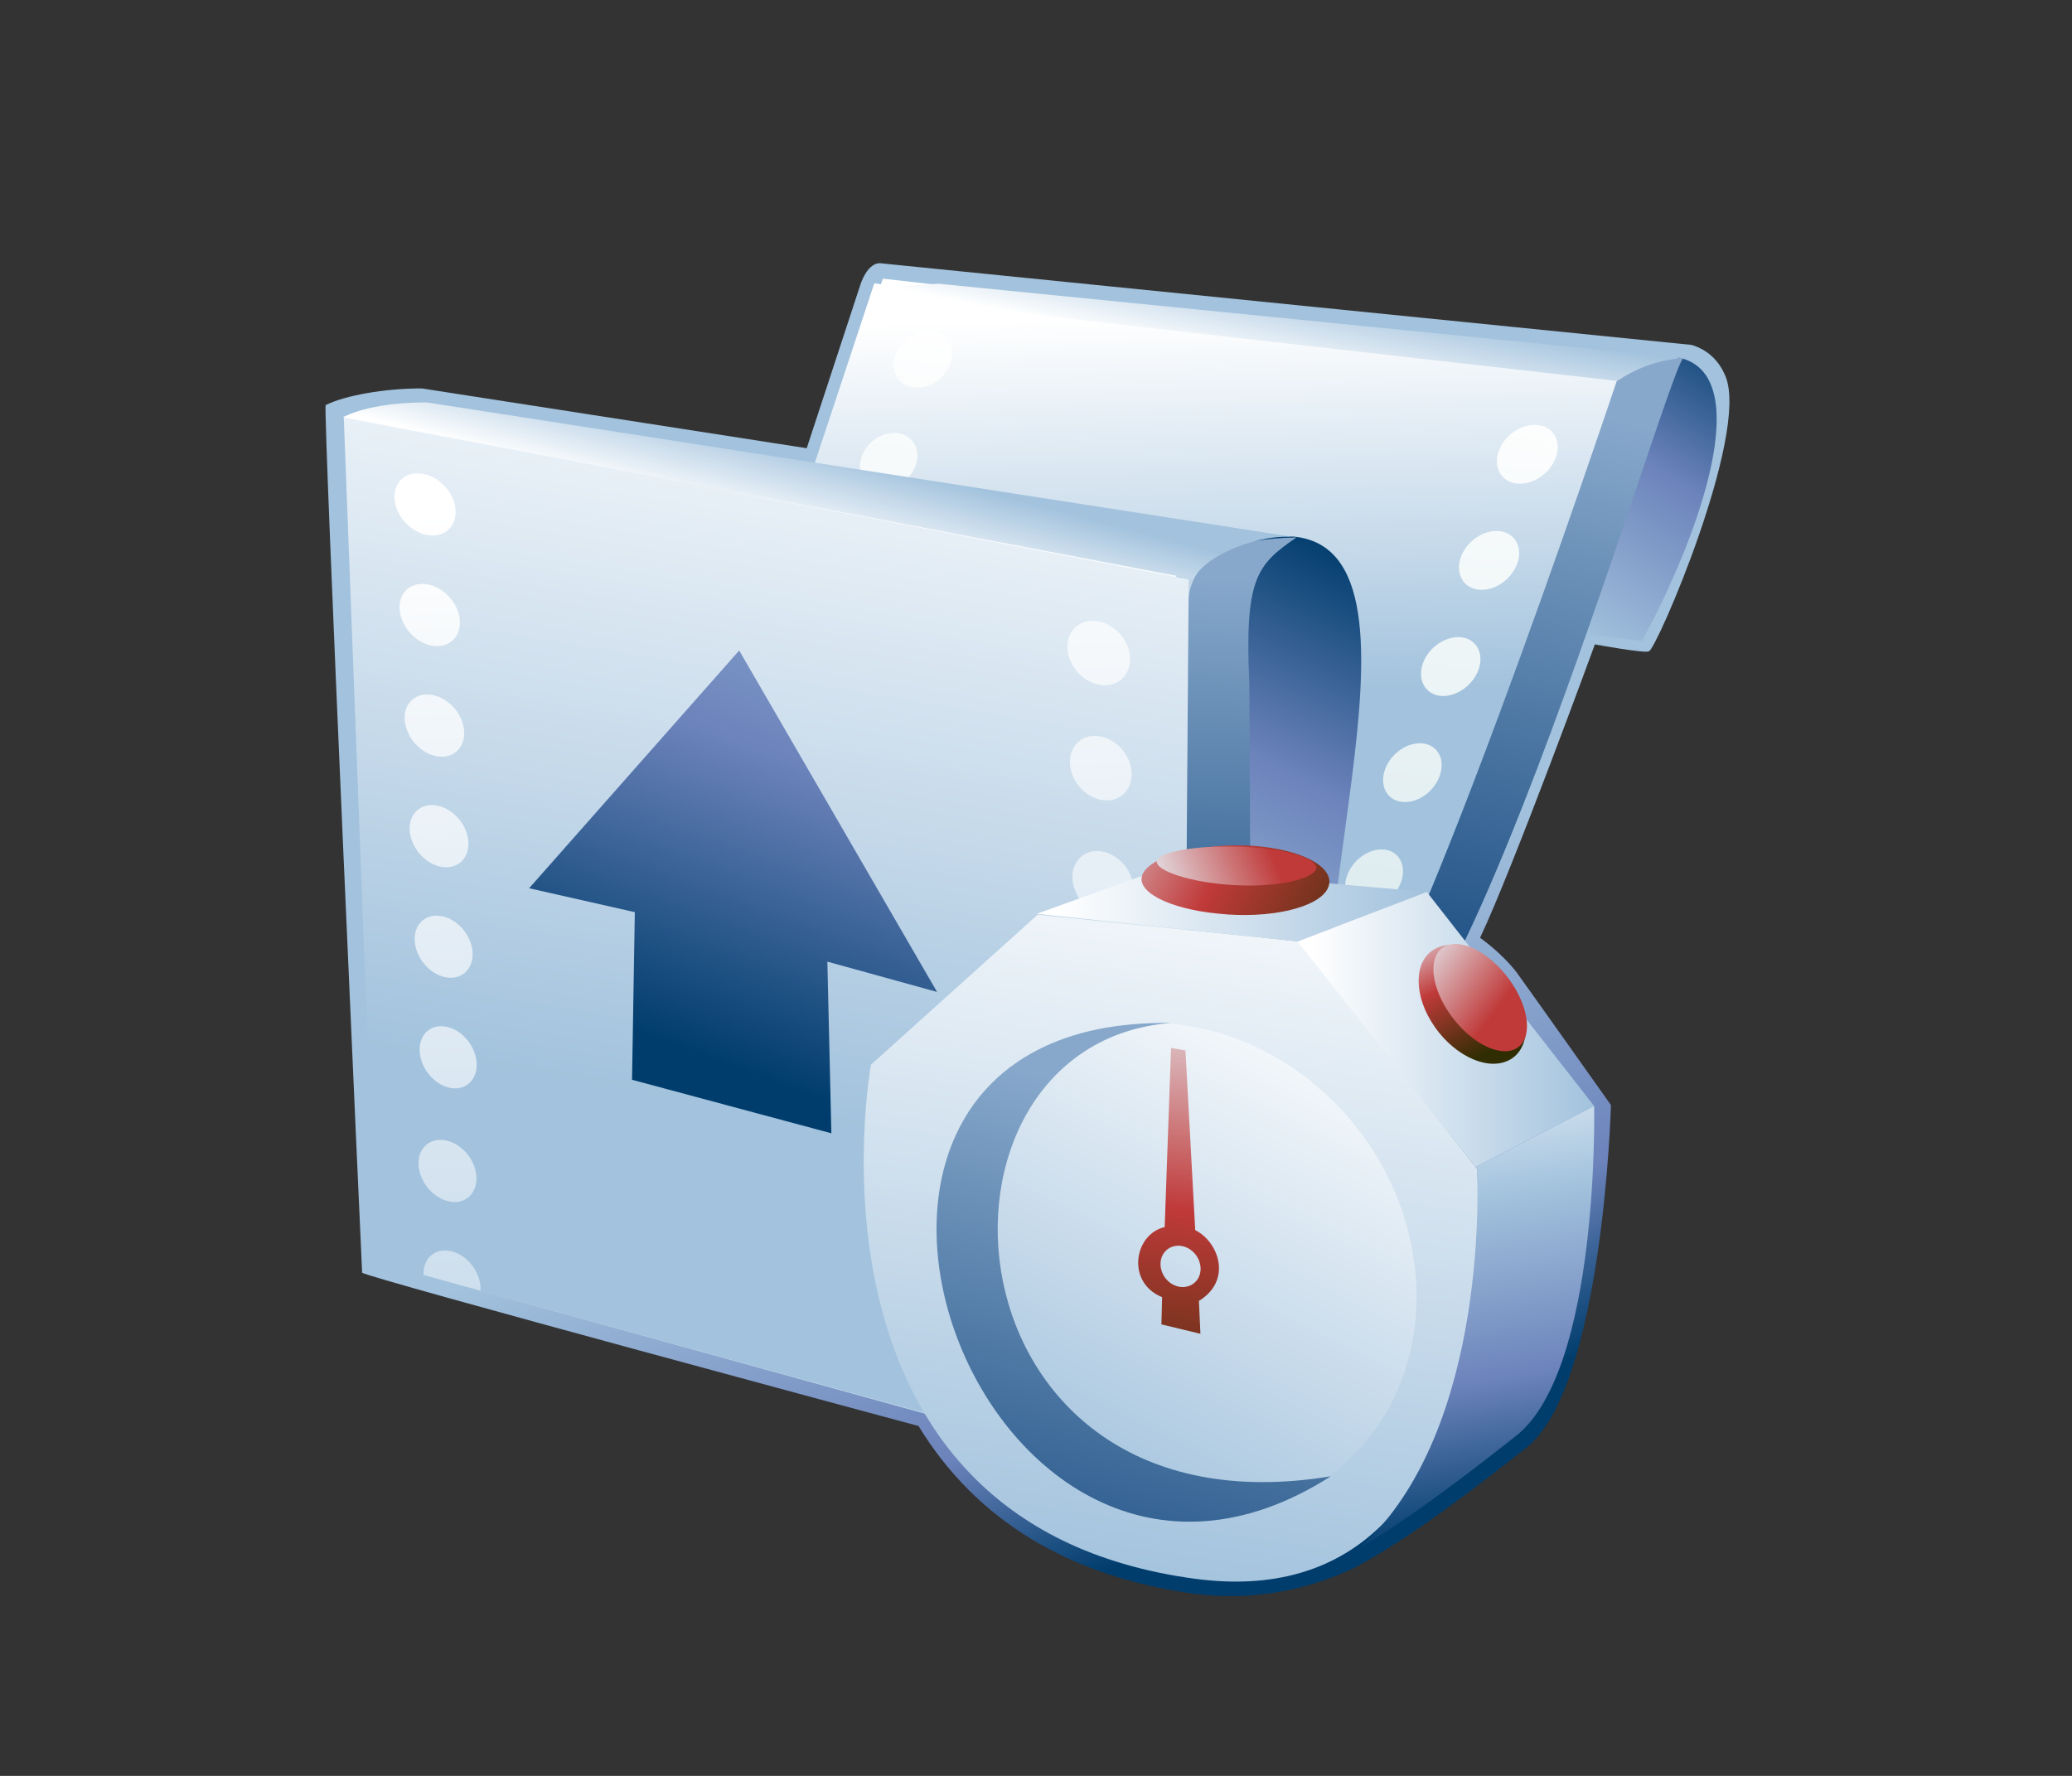 <?xml version="1.0" encoding="UTF-8"?>
<!DOCTYPE svg PUBLIC "-//W3C//DTD SVG 1.1 Tiny//EN" "http://www.w3.org/Graphics/SVG/1.1/DTD/svg11-tiny.dtd">
<svg width="84" height="72" viewBox="0 0 84 72">
<rect x="0" y="0" width="84" height="72" fill="#333333" stroke="none"/>
<linearGradient id="_144" gradientUnits="userSpaceOnUse" x1="44.34" y1="37.86" x2="54.25" y2="59.64">
<stop stop-color="#A2C2DD" offset="0.1"/>
<stop stop-color="#6C83BB" offset="0.71"/>
<stop stop-color="#003D6D" offset="0.99"/>
</linearGradient>
<path fill="url(#_144)" d="M34.863,11.595c0,0-1.986,6.055-2.158,6.577c-0.571-0.089-15.596-2.423-15.596-2.423 c-1.469-0.01-3.143,0.285-3.906,0.676c-0.119,0.062,1.478,35.172,1.478,35.172c0.006,0.153,22.338,6.16,22.557,6.218 c2.328,3.814,6.09,6.111,11.208,6.804c3.973,0.515,6.892-1.291,6.892-1.291c1.448-0.828,3.166-1.959,6.546-4.636 c3.119-2.471,3.425-13.888,3.425-13.888s-3.064-4.328-3.835-5.396c-0.624-0.796-1.43-1.354-1.471-1.385 c1.357-2.873,4.654-11.898,4.654-11.898s2.031,0.375,2.188,0.281c0.281,0,4.077-8.784,3.11-11.146 c-0.269-0.652-0.729-1.081-1.377-1.276L35.77,10.681C35.156,10.563,34.863,11.595,34.863,11.595z"/>
<linearGradient id="_145" gradientUnits="userSpaceOnUse" x1="59.76" y1="31.92" x2="71.3" y2="14.02">
<stop stop-color="#FFFFFF" offset="0"/>
<stop stop-color="#A2C2DD" offset="0.35"/>
<stop stop-color="#6C83BB" offset="0.7"/>
<stop stop-color="#003D6D" offset="1"/>
</linearGradient>
<path fill="url(#_145)" d="M68.029,14.491c3.211,0.651,0.854,7.251-1.463,11.493l-2.951-0.342 C63.615,25.645,67.865,14.395,68.029,14.491z"/>
<linearGradient id="_146" gradientUnits="userSpaceOnUse" x1="49.89" y1="14.3" x2="45.77" y2="55.63">
<stop stop-color="#FFFFFF" offset="0"/>
<stop stop-color="#BFDAE1" offset="1"/>
</linearGradient>
<polygon fill="url(#_146)" points="56.74,39.27 32.866,19.645 35.793,11.297 66.33,14.785 "/>
<linearGradient id="_147" gradientUnits="userSpaceOnUse" x1="49.51" y1="10.03" x2="49.96" y2="28.19">
<stop stop-color="#FFFFFF" offset="0.15"/>
<stop stop-color="#A2C2DD" offset="1"/>
</linearGradient>
<path fill="url(#_147)" d="M56.24,41.02L32.866,19.27l2.578-7.782l31.074,3.953L56.24,41.02z M37.789,13.434 c-0.621-0.088-1.293,0.354-1.498,0.98c-0.209,0.626,0.125,1.207,0.738,1.293c0.615,0.088,1.287-0.354,1.5-0.98 C38.74,14.098,38.408,13.52,37.789,13.434z M36.402,17.559c-0.609-0.084-1.277,0.353-1.48,0.98 c-0.208,0.627,0.115,1.209,0.724,1.295s1.271-0.353,1.479-0.98C37.341,18.225,37.017,17.645,36.402,17.559z M62.344,17.233 c-0.645-0.072-1.354,0.403-1.586,1.057c-0.232,0.654,0.098,1.244,0.736,1.313c0.637,0.072,1.346-0.4,1.58-1.057 C63.316,17.891,62.986,17.301,62.344,17.233z M60.791,21.534c-0.631-0.069-1.336,0.401-1.568,1.058 c-0.231,0.655,0.09,1.244,0.717,1.314c0.634,0.072,1.334-0.4,1.57-1.059C61.748,22.196,61.426,21.606,60.791,21.534z M59.24,25.838c-0.625-0.07-1.322,0.402-1.555,1.057c-0.23,0.656,0.082,1.244,0.703,1.318c0.616,0.07,1.313-0.404,1.551-1.059 C60.176,26.5,59.863,25.911,59.24,25.838z M57.686,30.141c-0.617-0.07-1.307,0.402-1.537,1.057 c-0.233,0.654,0.072,1.242,0.687,1.314c0.608,0.074,1.295-0.396,1.528-1.053C58.605,30.803,58.301,30.215,57.686,30.141z M56.133,34.446c-0.611-0.074-1.291,0.4-1.523,1.055c-0.231,0.652,0.064,1.246,0.67,1.319c0.601,0.07,1.277-0.397,1.519-1.055 C57.035,35.108,56.736,34.52,56.133,34.446z"/>
<linearGradient id="_148" gradientUnits="userSpaceOnUse" x1="64.11" y1="16.67" x2="58.99" y2="38.47">
<stop stop-color="#87A8CB" offset="0"/>
<stop stop-color="#235487" offset="1"/>
</linearGradient>
<path fill="url(#_148)" d="M65.545,15.444c0,0-9.129,27.335-11.186,27.302c3.506,5.898,13.096-27.396,13.881-28.232 C67.082,14.559,66.35,14.895,65.545,15.444z"/>
<linearGradient id="_149" gradientUnits="userSpaceOnUse" x1="51.38" y1="15.01" x2="52.14" y2="11.31">
<stop stop-color="#FFFFFF" offset="0.05"/>
<stop stop-color="#A2C2DD" offset="1"/>
</linearGradient>
<path fill="url(#_149)" d="M65.545,15.444c0.83-0.509,1.494-0.812,2.695-0.933l-30.182-3.008 c-1.295,0.071-1.928,0.104-2.813,0.504L65.545,15.444z"/>
<linearGradient id="_150" gradientUnits="userSpaceOnUse" x1="43.36" y1="50.77" x2="57.05" y2="23.48">
<stop stop-color="#FFFFFF" offset="0"/>
<stop stop-color="#A2C2DD" offset="0.35"/>
<stop stop-color="#6C83BB" offset="0.7"/>
<stop stop-color="#003D6D" offset="1"/>
</linearGradient>
<path fill="url(#_150)" d="M50.865,21.895c8.625-2,1.281,15.873,3.494,20.852l-4.619-7.351 C49.74,35.395,50.84,22.135,50.865,21.895z"/>
<linearGradient id="_151" gradientUnits="userSpaceOnUse" x1="50.34" y1="23.46" x2="49.32" y2="41.47">
<stop stop-color="#87A8CB" offset="0"/>
<stop stop-color="#235487" offset="1"/>
</linearGradient>
<path fill="url(#_151)" d="M48.088,35.145l0.068-10.406c-0.029-2.371,2.031-2.901,4.402-2.948 c-1.605,1.104-2.109,1.641-1.908,5.975l0.039,8.004L48.088,35.145z"/>
<linearGradient id="_152" gradientUnits="userSpaceOnUse" x1="30.84" y1="17.18" x2="33.01" y2="79.27">
<stop stop-color="#FFFFFF" offset="0.05"/>
<stop stop-color="#A2C2DD" offset="1"/>
</linearGradient>
<polygon fill="url(#_152)" points="47.561,60.098 15.491,51.229 14.183,16.936 47.688,22.99 "/>
<linearGradient id="_153" gradientUnits="userSpaceOnUse" x1="35.5" y1="10.75" x2="29.85" y2="45.06">
<stop stop-color="#FFFFFF" offset="0.05"/>
<stop stop-color="#A2C2DD" offset="1"/>
</linearGradient>
<path fill="url(#_153)" d="M47.914,60.148l-32.671-8.972l-1.308-34.291l34.256,6.609L47.914,60.148z M17.179,19.217 c-0.689-0.14-1.217,0.299-1.186,0.981c0.033,0.683,0.611,1.351,1.295,1.489c0.682,0.141,1.211-0.299,1.184-0.983 C18.443,20.024,17.862,19.357,17.179,19.217z M17.368,23.699c-0.678-0.141-1.201,0.299-1.168,0.98 c0.033,0.683,0.605,1.352,1.277,1.492c0.676,0.139,1.197-0.304,1.168-0.986C18.618,24.506,18.045,23.838,17.368,23.699z M17.558,28.182c-0.668-0.141-1.186,0.302-1.152,0.982c0.035,0.684,0.598,1.352,1.262,1.489c0.664,0.141,1.178-0.301,1.15-0.982 C18.79,28.987,18.227,28.323,17.558,28.182z M17.747,32.667c-0.66-0.143-1.17,0.299-1.139,0.98 c0.033,0.684,0.592,1.35,1.246,1.49c0.654,0.139,1.162-0.299,1.135-0.982C18.961,33.471,18.402,32.803,17.747,32.667z M17.933,37.15c-0.65-0.144-1.154,0.301-1.121,0.979c0.031,0.685,0.584,1.351,1.227,1.488c0.646,0.139,1.148-0.302,1.121-0.982 C19.133,37.955,18.581,37.285,17.933,37.15z M18.116,41.631c-0.641-0.141-1.135,0.299-1.104,0.98 c0.029,0.684,0.574,1.354,1.209,1.49c0.637,0.141,1.129-0.302,1.104-0.982C19.297,42.436,18.756,41.768,18.116,41.631z M18.088,46.24c-0.648-0.141-1.152,0.301-1.119,0.979c0.031,0.687,0.582,1.353,1.227,1.488c0.646,0.142,1.148-0.299,1.119-0.979 C19.288,47.043,18.741,46.377,18.088,46.24z M44.516,25.188c-0.705-0.123-1.262,0.353-1.246,1.063 c0.021,0.709,0.604,1.387,1.304,1.51c0.694,0.125,1.252-0.35,1.239-1.059C45.801,25.99,45.221,25.313,44.516,25.188z M44.602,29.858c-0.694-0.129-1.244,0.348-1.227,1.061c0.014,0.711,0.59,1.389,1.279,1.512c0.688,0.125,1.238-0.352,1.227-1.064 C45.869,30.657,45.297,29.981,44.602,29.858z M44.688,34.522c-0.686-0.123-1.227,0.354-1.211,1.064 c0.017,0.71,0.58,1.387,1.262,1.512c0.683,0.125,1.224-0.354,1.212-1.063C45.938,35.325,45.373,34.647,44.688,34.522z M18.273,50.723c-0.641-0.143-1.135,0.299-1.104,0.98c0,0.006,0,0.01,0,0.016l2.305,0.619c0.004-0.043,0.01-0.084,0.008-0.127 C19.458,51.529,18.915,50.861,18.273,50.723z"/>
<linearGradient id="_154" gradientUnits="userSpaceOnUse" x1="32.58" y1="21.82" x2="33.54" y2="18.18">
<stop stop-color="#FFFFFF" offset="0.05"/>
<stop stop-color="#A2C2DD" offset="1"/>
</linearGradient>
<path fill="url(#_154)" d="M48.387,23.479c0.467-1.002,2.801-1.893,4.172-1.688L17.3,16.313 c-1.303-0.004-2.656,0.205-3.393,0.607L48.387,23.479z"/>
<linearGradient id="_155" gradientUnits="userSpaceOnUse" x1="50.04" y1="30.67" x2="45.1" y2="64.5">
<stop stop-color="#FFFFFF" offset="0.05"/>
<stop stop-color="#A2C2DD" offset="1"/>
</linearGradient>
<path fill="url(#_155)" d="M35.313,43.162l6.756-6.078l10.6,1.082l7.209,9.223c0,0,1.49,18.365-11.451,16.617 C31.866,61.77,35.313,43.162,35.313,43.162z"/>
<linearGradient id="_156" gradientUnits="userSpaceOnUse" x1="42.03" y1="36.69" x2="57.84" y2="36.69">
<stop stop-color="#FFFFFF" offset="0.05"/>
<stop stop-color="#A2C2DD" offset="1"/>
</linearGradient>
<polygon fill="url(#_156)" points="42.031,37.049 47.115,35.217 57.844,36.163 52.602,38.17 "/>
<linearGradient id="_157" gradientUnits="userSpaceOnUse" x1="52.6" y1="41.74" x2="64.63" y2="41.74">
<stop stop-color="#FFFFFF" offset="0.05"/>
<stop stop-color="#A2C2DD" offset="1"/>
</linearGradient>
<polygon fill="url(#_157)" points="52.602,38.17 57.844,36.163 64.627,44.84 59.822,47.314 "/>
<linearGradient id="_158" gradientUnits="userSpaceOnUse" x1="55.35" y1="36.33" x2="43.06" y2="60.78">
<stop stop-color="#FFFFFF" offset="0.15"/>
<stop stop-color="#A2C2DD" offset="1"/>
</linearGradient>
<path fill="url(#_158)" d="M57.078,49.881c1.424,5.447-1.602,10.57-6.754,11.443 c-5.154,0.871-10.483-2.838-11.908-8.281c-1.424-5.447,1.603-10.568,6.754-11.441 C50.324,40.732,55.654,44.436,57.078,49.881z"/>
<linearGradient id="_159" gradientUnits="userSpaceOnUse" x1="48.3" y1="45.13" x2="43.31" y2="64.44">
<stop stop-color="#87A8CB" offset="0"/>
<stop stop-color="#235487" offset="1"/>
</linearGradient>
<path fill="url(#_159)" d="M47.475,41.473c-17.716-0.266-7.815,27.506,6.476,18.381 C37.99,62.479,36.634,42.332,47.475,41.473z"/>
<linearGradient id="_160" gradientUnits="userSpaceOnUse" x1="57.94" y1="41.57" x2="61.19" y2="62.18">
<stop stop-color="#FFFFFF" offset="0"/>
<stop stop-color="#A2C2DD" offset="0.35"/>
<stop stop-color="#6C83BB" offset="0.7"/>
<stop stop-color="#003D6D" offset="1"/>
</linearGradient>
<path fill="url(#_160)" d="M64.627,44.84l-4.805,2.475l-0.002,0.004l0.057,0.07c0,0,0.623,10.555-4.762,15.381 c1.295-0.787,2.953-1.867,6.352-4.559C64.867,55.518,64.627,44.84,64.627,44.84z"/>
<linearGradient id="_161" gradientUnits="userSpaceOnUse" x1="57.87" y1="37.23" x2="60.8" y2="42.85">
<stop stop-color="#E6EEF4" offset="0"/>
<stop stop-color="#C03A3A" offset="0.44"/>
<stop stop-color="#302D02" offset="0.94"/>
</linearGradient>
<path fill="url(#_161)" d="M61.348,40.016c0.777,1.271,0.664,2.617-0.252,3.004c-0.918,0.394-2.291-0.324-3.07-1.6 c-0.774-1.268-0.662-2.615,0.257-3.002C59.195,38.027,60.568,38.744,61.348,40.016z"/>
<linearGradient id="_162" gradientUnits="userSpaceOnUse" x1="57.57" y1="38.59" x2="60.67" y2="40.95">
<stop stop-color="#E3DFE4" offset="0"/>
<stop stop-color="#C03A3A" offset="1"/>
</linearGradient>
<path fill="url(#_162)" d="M61.32,39.906c0.758,1.166,0.783,2.35,0.061,2.646c-0.725,0.298-1.928-0.401-2.684-1.563 c-0.756-1.166-0.783-2.353-0.061-2.65C59.361,38.039,60.561,38.74,61.32,39.906z"/>
<linearGradient id="_163" gradientUnits="userSpaceOnUse" x1="43.32" y1="32.14" x2="57.18" y2="39.34">
<stop stop-color="#E6EEF4" offset="0"/>
<stop stop-color="#C03A3A" offset="0.44"/>
<stop stop-color="#302D02" offset="0.94"/>
</linearGradient>
<path fill="url(#_163)" d="M50.768,34.292c2.07,0.137,3.439,0.914,3.064,1.719c-0.375,0.796-2.355,1.251-4.428,1.033 c-2.064-0.199-3.439-0.925-3.064-1.638C46.717,34.68,48.701,34.174,50.768,34.292z"/>
<linearGradient id="_164" gradientUnits="userSpaceOnUse" x1="47.1" y1="36.29" x2="51.54" y2="34.52">
<stop stop-color="#E3DFE4" offset="0"/>
<stop stop-color="#C03A3A" offset="1"/>
</linearGradient>
<path fill="url(#_164)" d="M50.598,34.34c1.771,0.105,2.988,0.535,2.728,0.945c-0.265,0.41-1.781,0.73-3.552,0.582 c-1.77-0.137-3.106-0.654-2.848-1.025C47.191,34.473,48.834,34.243,50.598,34.34z"/>
<linearGradient id="_165" gradientUnits="userSpaceOnUse" x1="48.99" y1="39.68" x2="46.78" y2="60.89">
<stop stop-color="#E6EEF4" offset="0"/>
<stop stop-color="#C03A3A" offset="0.44"/>
<stop stop-color="#302D02" offset="0.94"/>
</linearGradient>
<path fill="url(#_165)" d="M48.605,52.744l0.061,1.332l-1.582-0.381l0.029-1.104c-1.461-0.588-1.146-2.551,0.104-2.842 l0.258-7.263l0.584,0.103l0.396,7.285C49.391,50.336,49.98,51.898,48.605,52.744z M47.643,50.516 c-0.434,0.074-0.686,0.504-0.565,0.961c0.121,0.457,0.565,0.769,1,0.693c0.432-0.07,0.687-0.502,0.565-0.955 C48.523,50.754,48.076,50.443,47.643,50.516z"/>
<linearGradient id="_166" gradientUnits="userSpaceOnUse" x1="42.38" y1="3.79" x2="28.06" y2="42.63">
<stop stop-color="#FFFFFF" offset="0"/>
<stop stop-color="#A2C2DD" offset="0.35"/>
<stop stop-color="#6C83BB" offset="0.7"/>
<stop stop-color="#003D6D" offset="1"/>
</linearGradient>
<polygon fill="url(#_166)" points="33.542,38.988 33.704,45.947 25.623,43.777 25.736,36.982 21.451,36.012 29.967,26.373 37.99,40.217 "/>
</svg>